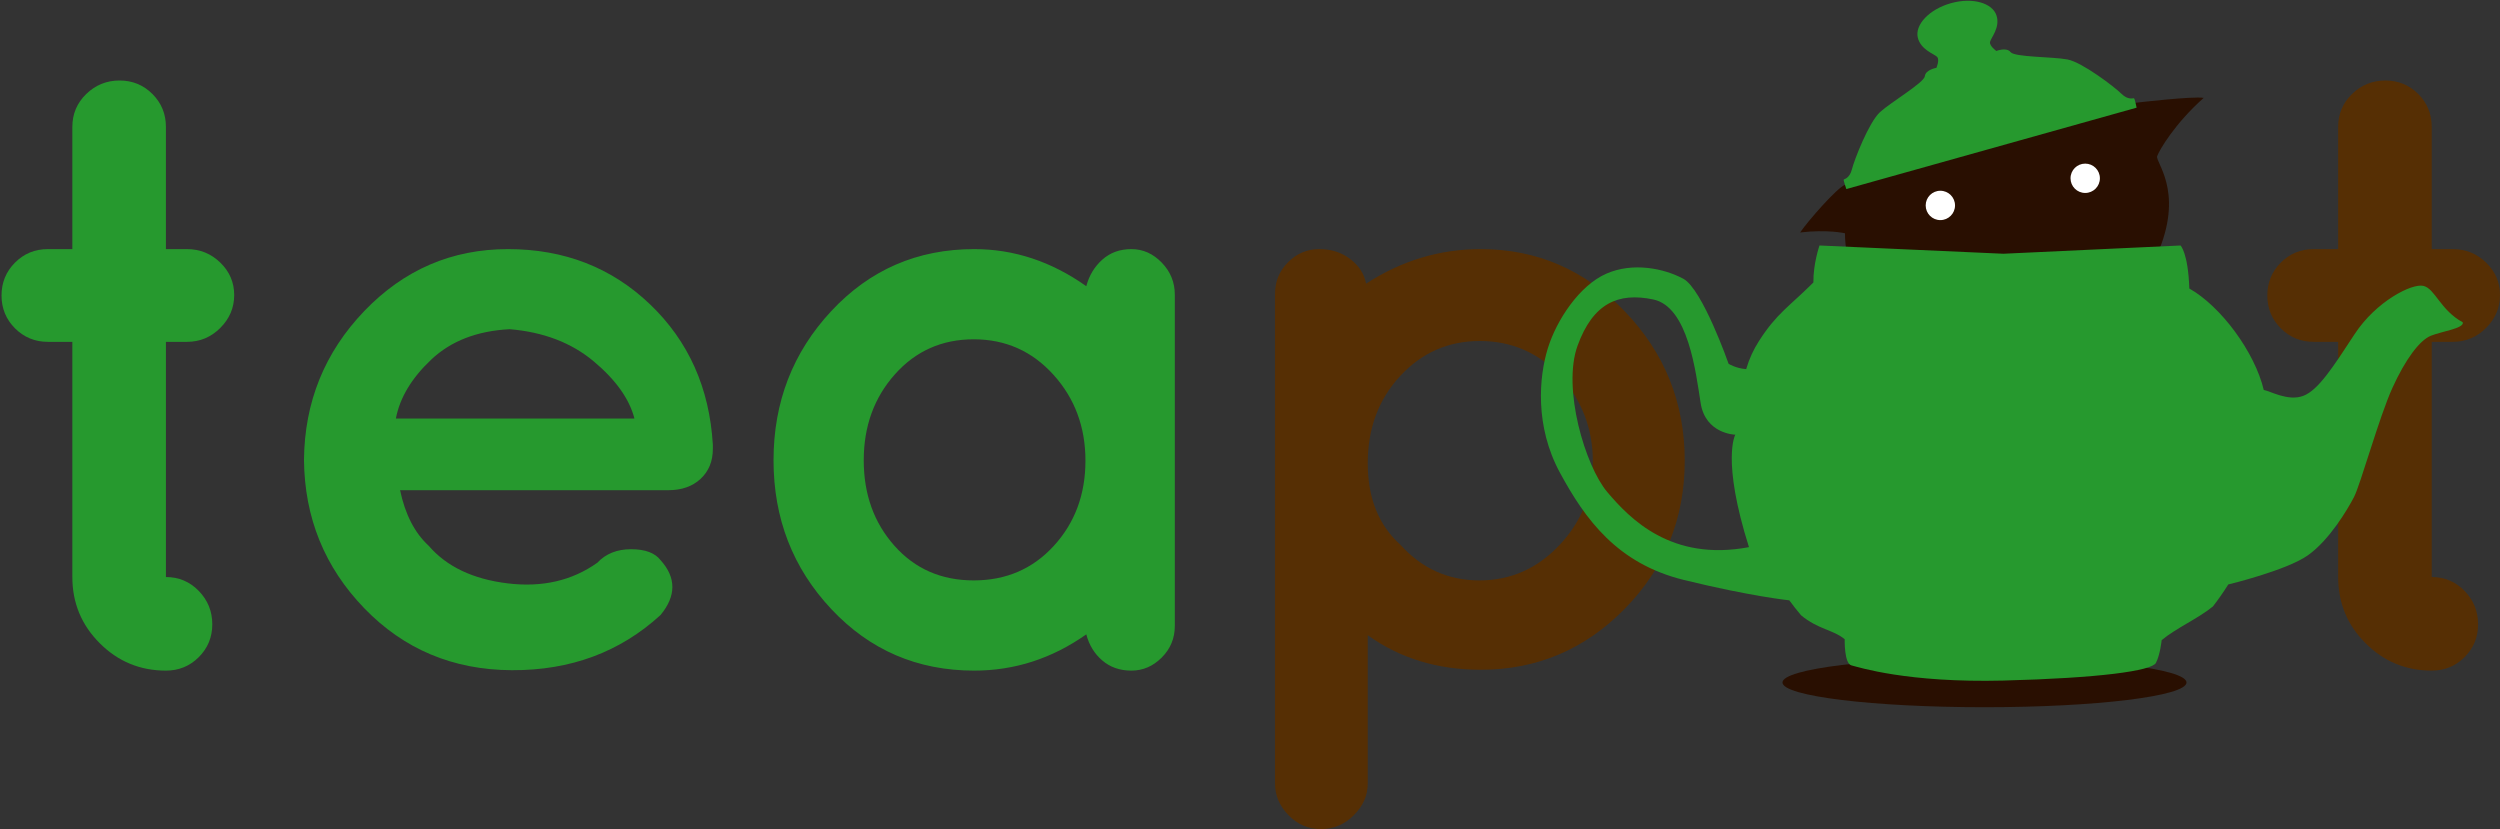 <?xml version="1.0" encoding="utf-8"?>
<!DOCTYPE svg PUBLIC "-//W3C//DTD SVG 1.1//EN" "http://www.w3.org/Graphics/SVG/1.1/DTD/svg11.dtd">
<svg version="1.1" id="TeapotLogo" xmlns="http://www.w3.org/2000/svg" xmlns:xlink="http://www.w3.org/1999/xlink" x="0px" y="0px"
	 width="596.08px" height="197.684px" viewBox="0 0 596.08 197.684" enable-background="new 0 0 596.08 197.684"
	 xml:space="preserve">
<rect x="0" y="0" width="596.08" height="197.684" fill="#333333" stroke="none"/>
<g>
	<path fill="#26992E" d="M44.586,59.396c3.081,0,5.729,1.074,7.939,3.216c2.211,2.145,3.316,4.724,3.316,7.739
		s-1.105,5.628-3.316,7.839s-4.858,3.316-7.939,3.316h-5.025v56.079c3.081,0,5.694,1.105,7.839,3.316
		c2.142,2.211,3.216,4.859,3.216,7.939c0,3.085-1.074,5.697-3.216,7.84c-2.145,2.145-4.758,3.216-7.839,3.216
		c-6.165,0-11.426-2.177-15.779-6.532c-4.356-4.354-6.532-9.613-6.532-15.779V81.505h-5.829c-3.084,0-5.697-1.071-7.839-3.216
		c-2.145-2.142-3.216-4.755-3.216-7.839c0-3.081,1.071-5.694,3.216-7.839c2.142-2.142,4.755-3.216,7.839-3.216h5.829V30.25
		c0-3.081,1.105-5.694,3.316-7.839c2.211-2.142,4.855-3.216,7.939-3.216c3.081,0,5.694,1.074,7.839,3.216
		c2.142,2.145,3.216,4.758,3.216,7.839v29.145H44.586z"/>
	<path fill="#26992E" d="M169.965,107.033c0,2.948-0.974,5.326-2.915,7.135c-1.944,1.809-4.522,2.713-7.738,2.713H95.394
		c1.206,5.764,3.483,10.186,6.834,13.267c4.287,4.959,10.553,7.939,18.794,8.944c8.241,1.006,15.376-0.635,21.406-4.924
		c2.01-2.143,4.689-3.217,8.04-3.217c3.348,0,5.694,0.873,7.035,2.613c3.75,4.155,3.75,8.512,0,13.064
		c-9.648,8.845-21.476,13.235-35.477,13.166c-14.004-0.066-25.728-4.99-35.175-14.773c-9.447-9.779-14.239-21.572-14.371-35.376
		c0.132-13.8,4.924-25.627,14.371-35.477c9.447-9.849,20.87-14.773,34.271-14.773c13.398,0,24.688,4.391,33.869,13.166
		c9.177,8.778,14.17,19.934,14.975,33.466V107.033z M121.524,78.491c-7.773,0.402-14.004,2.814-18.693,7.236
		c-4.692,4.422-7.506,9.114-8.442,14.07h56.883c-1.206-4.689-4.457-9.247-9.749-13.668
		C136.229,81.707,129.564,79.163,121.524,78.491z"/>
	<path fill="#26992E" d="M198.205,145.223c-9.18-9.78-13.769-21.607-13.769-35.477s4.588-25.728,13.769-35.577
		c9.177-9.849,20.533-14.773,34.069-14.773c9.513,0,18.423,2.949,26.733,8.844c0.669-2.544,1.941-4.655,3.819-6.332
		c1.875-1.674,4.187-2.513,6.935-2.513c2.745,0,5.157,1.074,7.236,3.216c2.076,2.145,3.115,4.692,3.115,7.638v78.993
		c0,2.949-1.04,5.462-3.115,7.537c-2.079,2.08-4.491,3.116-7.236,3.116c-2.748,0-5.06-0.804-6.935-2.412
		c-1.878-1.608-3.15-3.685-3.819-6.231c-8.175,5.764-17.085,8.644-26.733,8.644C218.738,159.896,207.381,155.006,198.205,145.223z
		 M205.943,109.746c0,8.109,2.443,14.908,7.336,20.401c4.89,5.496,11.187,8.241,18.894,8.241c7.704,0,14.07-2.745,19.095-8.241
		c5.025-5.493,7.538-12.261,7.538-20.301s-2.547-14.874-7.638-20.502c-5.094-5.628-11.426-8.442-18.995-8.442
		c-7.572,0-13.837,2.783-18.793,8.342C208.421,94.806,205.943,101.641,205.943,109.746z"/>
	<path fill="#562F04" d="M322.798,194.367c-2.211,2.211-4.824,3.316-7.839,3.316s-5.597-1.105-7.738-3.316
		c-2.145-2.211-3.216-4.724-3.216-7.537V70.048c0-2.946,1.037-5.458,3.116-7.537c2.076-2.076,4.554-3.116,7.437-3.116
		c2.88,0,5.358,0.804,7.437,2.412c2.076,1.608,3.316,3.552,3.718,5.829c8.442-5.493,17.553-8.241,27.336-8.241
		c13.398,0,24.855,4.959,34.371,14.874c9.513,9.918,14.271,21.777,14.271,35.577c0,13.803-4.758,25.562-14.271,35.275
		c-9.516,9.717-20.973,14.572-34.371,14.572c-10.32,0-19.296-2.745-26.934-8.241v35.377
		C326.115,189.644,325.009,192.156,322.798,194.367z M371.943,89.545c-5.226-5.493-11.592-8.241-19.095-8.241
		c-7.506,0-13.838,2.782-18.995,8.341c-5.16,5.562-7.738,12.497-7.738,20.803c0,8.311,2.613,14.809,7.839,19.497
		c5.091,5.628,11.356,8.442,18.793,8.442s13.8-2.814,19.095-8.442c5.292-5.628,7.94-12.292,7.94-19.999
		C379.782,102.243,377.169,95.444,371.943,89.545z"/>
</g>
<g>
	<path fill="#562F04" d="M584.824,59.396c3.081,0,5.729,1.074,7.939,3.216c2.211,2.145,3.316,4.724,3.316,7.739
		s-1.105,5.628-3.316,7.839s-4.858,3.316-7.939,3.316h-5.025v56.079c3.081,0,5.694,1.105,7.84,3.316
		c2.141,2.211,3.215,4.859,3.215,7.939c0,3.085-1.074,5.697-3.215,7.84c-2.146,2.145-4.759,3.216-7.84,3.216
		c-6.164,0-11.426-2.177-15.778-6.532c-4.356-4.354-6.532-9.613-6.532-15.779V81.505h-5.829c-3.084,0-5.697-1.071-7.839-3.216
		c-2.145-2.142-3.217-4.755-3.217-7.839c0-3.081,1.072-5.694,3.217-7.839c2.142-2.142,4.755-3.216,7.839-3.216h5.829V30.25
		c0-3.081,1.105-5.694,3.316-7.839c2.211-2.142,4.855-3.216,7.939-3.216c3.081,0,5.693,1.074,7.839,3.216
		c2.142,2.145,3.216,4.758,3.216,7.839v29.145H584.824z"/>
</g>
<g>
	<g>
		<ellipse fill="#290F01" cx="473.167" cy="162.729" rx="48.167" ry="5.896"/>
		<g>
			<path fill="#290F01" d="M514.888,59.404c5.632-14.131-1.051-20.75-0.548-22.182c0.507-1.437,4.245-7.809,11.094-13.888
				c-2.651-0.44-16.256,1.168-16.256,1.168l-69.283,19.57c-1.879,0.688-8.808,8.596-10.686,11.355
				c6.521-0.771,10.692,0.19,10.692,0.19s-0.058,1.729,0.362,4.255c0.293,0.809,37.997,0.749,37.997,0.749L514.888,59.404z"/>
			<path fill="#FFFFFF" d="M500.681,42.508c0,1.934-1.563,3.499-3.5,3.499c-1.935,0-3.5-1.565-3.5-3.499
				c0-1.932,1.565-3.495,3.5-3.495C499.117,39.013,500.681,40.576,500.681,42.508z"/>
			<path fill="#FFFFFF" d="M466.14,48.982c0,1.932-1.563,3.497-3.501,3.497c-1.936,0-3.494-1.565-3.494-3.497
				c0-1.933,1.559-3.5,3.494-3.5C464.576,45.482,466.14,47.05,466.14,48.982z"/>
		</g>
		<path fill="#26992E" d="M577.834,68.167c-2.75-0.667-11.296,3.683-16.417,11.5s-8.661,13.378-12.267,14.727
			c-3.607,1.352-7.877-1.169-9.396-1.414c-2.16-9.058-10.217-19.942-17.749-24.189c-0.292-8.569-2.104-10.259-2.104-10.259
			L477.675,60.5l-43.854-1.969c0,0-1.52,4.405-1.449,8.819c-5.713,5.694-8.769,7.372-12.971,13.954
			c-1.321,2.072-2.312,4.176-3.053,6.702c-2.446-0.162-4.192-1.261-4.192-1.261s-6.231-17.815-10.798-20.279
			c-4.564-2.463-12.027-4.021-18.404-1.194s-11.811,11-13.913,17.81c-2.101,6.813-3.115,18.546,2.9,29.627
			c6.015,11.091,13.623,21.656,29.562,25.572c15.941,3.914,25.125,4.857,25.125,4.857c0.899,1.225,1.832,2.417,2.814,3.571
			c4.09,3.393,7.664,3.42,10.392,5.708c0,0-0.143,5.792,1.595,6.227c1.737,0.436,13.365,4.2,36.246,3.623
			c22.883-0.583,35.345-2.32,36.355-4.2c1.018-1.888,1.378-5.438,1.378-5.438c3.465-2.889,8.76-5.181,12.216-8.028
			c1.313-1.683,2.529-3.439,3.671-5.252c0,0,13.821-3.313,18.965-6.938c5.146-3.623,9.493-10.982,11.016-13.913
			c1.522-2.924,6.004-19.09,9.142-25.997s6.533-11.376,9.146-12.438c2.607-1.064,7.983-1.758,7.646-3.208
			C581.875,73.938,580.584,68.833,577.834,68.167z M383.243,117.344c-5.287-6.236-10.795-24.783-7.099-34.927
			c3.695-10.147,9.709-12.753,18.041-11.016c8.333,1.741,10.146,17.317,11.304,24.708c1.16,7.393,8.262,7.537,8.262,7.537
			s-3.335,5.938,3.258,26.81C398.424,133.977,388.534,123.574,383.243,117.344z"/>
		<path fill="#26992E" d="M440.225,45.078c0,0-0.704-2.043-0.628-2.232s1.401-0.243,1.97-2.51s4.057-11.223,6.699-13.617
			c2.642-2.396,10.513-7.014,10.686-8.566c0.163-1.551,2.747-1.975,2.747-1.975s0.828-1.886,0.175-2.607
			c-0.657-0.717-3.938-1.681-4.62-4.648c-0.683-2.972,2.656-6.689,7.91-8.163c5.245-1.473,9.899,0.01,10.855,2.9
			c0.964,2.891-1.351,5.384-1.532,6.337c-0.184,0.957,1.506,2.156,1.506,2.156s2.439-0.975,3.385,0.265
			c0.951,1.239,10.088,1.088,13.593,1.763c3.499,0.674,11.155,6.507,12.815,8.147c1.668,1.64,2.818,1.02,3.024,1.112
			s0.625,2.232,0.625,2.232L440.225,45.078z"/>
	</g>
</g>
</svg>
